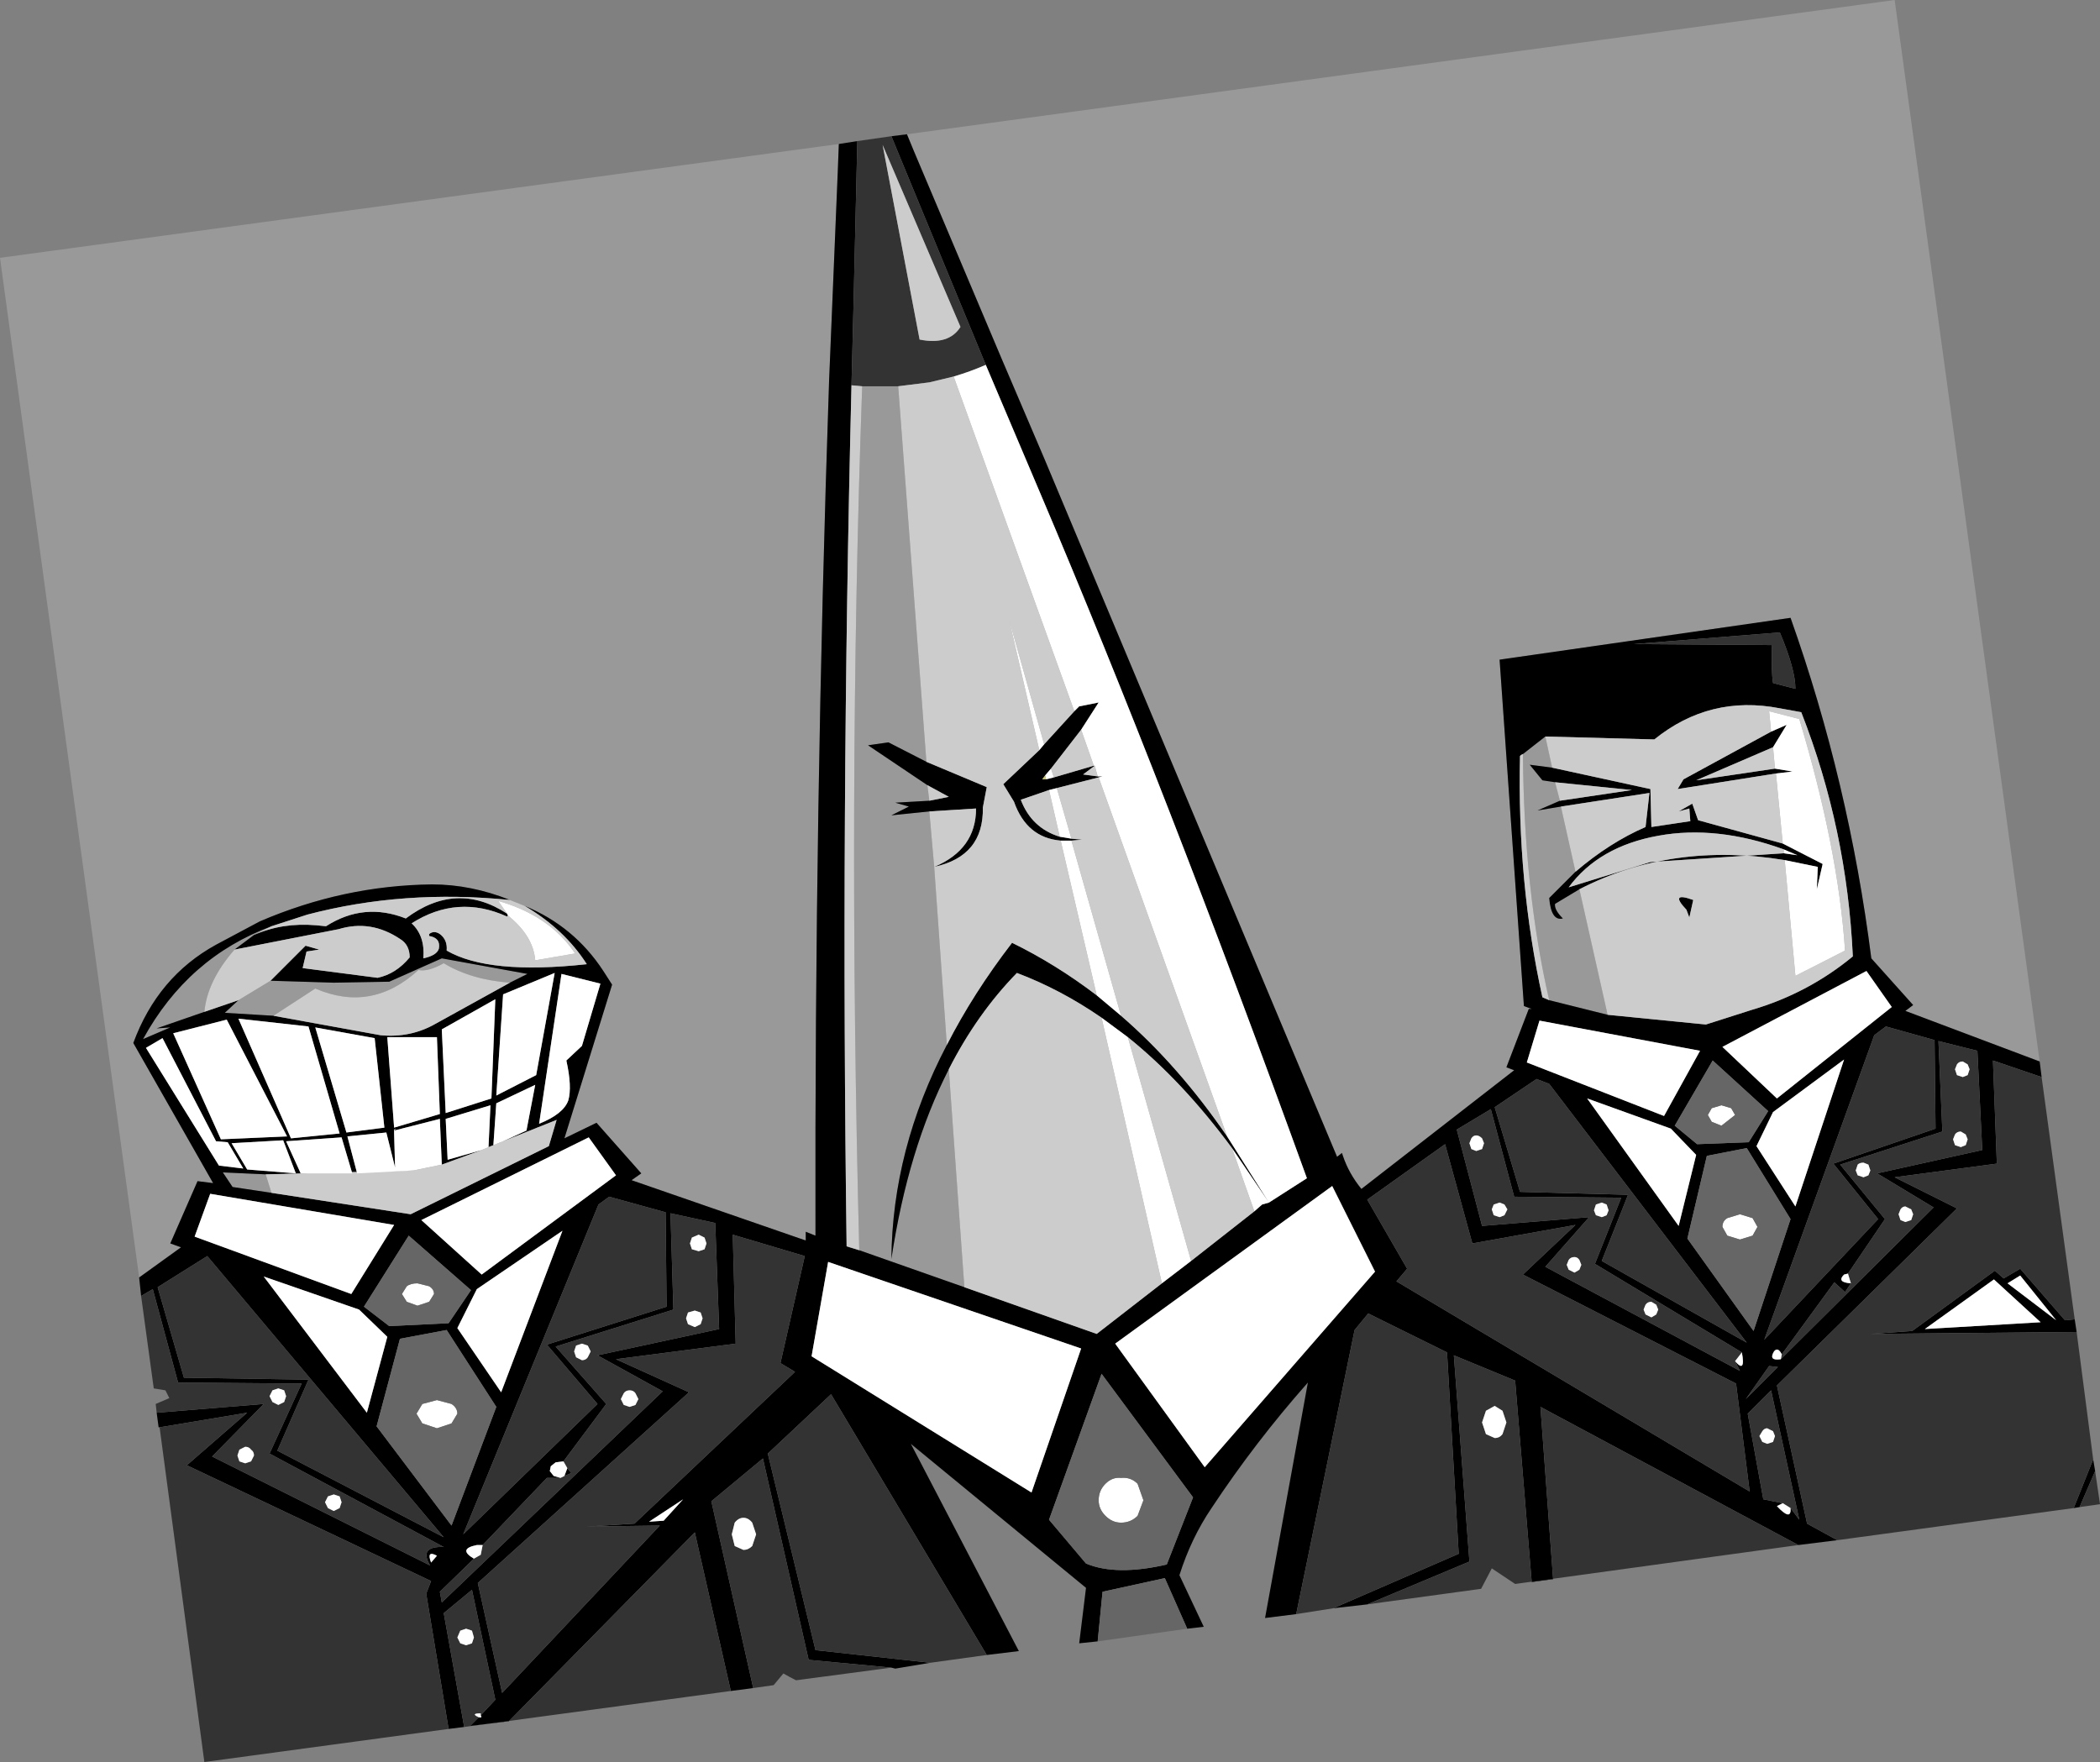 <?xml version="1.0" encoding="UTF-8" standalone="no"?>
<svg xmlns:xlink="http://www.w3.org/1999/xlink" height="90.55px" width="107.9px" xmlns="http://www.w3.org/2000/svg">
  <rect width="100%" height="100%" fill="#808080" stroke="none"/>
  <g transform="matrix(1.0, 0.0, 0.0, 1.0, 53.95, 45.3)">
    <use height="90.55" transform="matrix(1.0, 0.0, 0.0, 1.0, -53.95, -45.3)" width="107.9" xlink:href="#shape0"/>
  </g>
  <defs>
    <g id="shape0" transform="matrix(1.0, 0.0, 0.0, 1.0, 53.95, 45.3)">
      <path d="M50.85 9.25 L43.95 6.65 44.35 6.35 42.2 3.95 Q41.05 -5.1 38.05 -13.55 L23.1 -11.4 24.35 6.4 24.75 6.55 24.6 6.55 23.45 9.55 23.85 9.7 16.0 15.8 Q15.35 15.0 15.05 14.1 L15.0 13.95 14.75 14.15 -0.3 -21.75 -2.5 -26.9 -7.0 -37.55 -7.35 -38.4 43.4 -45.3 50.85 9.25 M-4.4 20.85 L-9.8 18.95 Q-10.4 -4.4 -9.65 -25.45 L-7.8 -25.45 -6.35 -6.15 -8.3 -7.15 -9.35 -7.0 -6.3 -4.95 -6.2 -4.15 -7.95 -4.05 -7.25 -3.85 -8.15 -3.4 -6.2 -3.6 -5.95 -0.75 -5.3 8.4 Q-8.1 13.75 -8.15 19.4 -7.3 13.75 -5.2 9.65 L-4.4 20.85 M-10.85 -37.9 L-10.9 -36.6 -11.35 -25.75 Q-12.1 -3.9 -12.05 18.2 L-12.55 18.0 -12.55 18.45 -21.5 15.35 -21.0 15.0 -23.3 12.4 -24.95 13.2 -22.5 5.3 -22.95 4.6 Q-24.45 2.3 -27.0 1.25 L-27.75 0.95 Q-29.75 0.15 -31.75 0.15 -36.3 0.2 -40.6 2.05 L-42.85 3.25 Q-45.85 4.9 -47.1 8.3 L-43.0 15.5 -43.8 15.4 -45.2 18.6 -44.65 18.8 -46.8 20.35 -53.95 -32.05 -10.85 -37.9 M-40.9 2.75 L-41.9 3.5 Q-43.3 5.1 -43.45 6.7 L-45.9 7.55 -45.2 7.5 -46.6 8.1 Q-44.3 3.9 -40.0 2.3 L-40.9 2.75 M-40.05 5.1 L-36.8 5.2 -33.95 5.15 -31.25 3.95 -26.85 4.75 -27.75 5.2 Q-29.75 5.05 -31.15 4.2 -31.95 4.65 -32.45 4.55 -34.85 6.75 -37.75 5.5 L-39.9 6.9 -42.4 6.75 -41.7 6.1 -40.05 5.1 M28.65 6.85 L25.65 6.1 Q24.35 0.45 24.3 -6.55 L25.45 -7.45 25.8 -5.85 24.65 -6.0 25.3 -5.2 25.95 -5.1 26.2 -4.15 25.05 -3.65 26.25 -3.85 27.0 -0.5 25.65 0.85 Q25.75 2.05 26.35 1.9 25.9 1.45 25.95 1.15 L27.2 0.4 28.65 6.85 M-40.0 16.0 L-42.0 15.7 -42.5 14.95 -40.3 15.05 -40.0 16.0 M-5.95 -0.75 L-6.0 -0.75 -5.95 -0.75" fill="#999999" fill-rule="evenodd" stroke="none"/>
      <path d="M30.0 -12.2 L37.1 -12.15 Q37.05 -10.85 37.15 -10.2 L38.3 -9.9 Q38.3 -10.9 37.5 -12.8 L30.0 -12.2 M-7.35 -38.4 L-7.0 -37.55 -2.5 -26.9 -0.3 -21.75 14.75 14.15 15.0 13.95 15.05 14.1 Q15.35 15.0 16.0 15.8 L23.85 9.7 23.45 9.55 24.6 6.55 24.75 6.55 24.35 6.4 23.1 -11.4 38.05 -13.55 Q41.05 -5.1 42.2 3.95 L44.35 6.35 43.95 6.65 50.85 9.25 50.95 10.05 48.45 9.2 48.65 14.5 43.4 15.2 46.6 16.8 37.35 25.9 38.9 33.0 40.45 33.85 38.45 34.1 25.2 27.0 25.85 35.85 24.75 36.0 23.9 25.65 20.75 24.35 21.55 34.95 16.3 37.15 14.55 37.35 21.0 34.55 20.4 24.2 16.35 22.2 15.65 23.05 12.65 37.65 11.05 37.85 13.25 25.75 Q10.55 28.8 8.3 32.2 7.25 33.75 6.65 35.65 L7.9 38.3 7.05 38.4 5.9 35.8 2.7 36.5 2.45 39.05 1.5 39.15 1.85 36.3 -7.15 28.9 -1.6 39.55 -3.25 39.75 -11.25 26.35 -14.5 29.4 -12.05 39.5 -6.15 40.15 -7.95 40.45 -8.15 40.4 -12.4 40.0 -14.75 29.65 -17.4 31.85 -15.25 41.45 -16.4 41.6 -18.25 33.45 -27.8 43.15 -29.8 43.4 -29.35 42.95 Q-29.15 43.0 -29.25 42.85 L-28.5 42.05 -29.7 36.4 -31.15 37.6 -30.1 43.45 -30.9 43.55 -32.05 36.6 -31.8 35.95 -44.35 30.0 -41.25 27.3 -45.75 28.05 -45.8 28.05 -45.9 27.3 -40.4 26.85 -43.05 29.55 -31.85 35.15 Q-32.45 34.15 -31.15 34.2 L-40.1 29.4 -38.45 25.8 -44.8 25.75 -46.1 20.95 -46.7 21.3 -46.8 20.35 -44.65 18.8 -45.2 18.6 -43.8 15.4 -43.0 15.5 -47.1 8.3 Q-45.85 4.9 -42.85 3.25 L-40.6 2.05 Q-36.3 0.2 -31.75 0.15 -29.75 0.15 -27.75 0.95 -33.2 0.4 -38.15 1.7 L-40.0 2.3 Q-44.3 3.9 -46.6 8.1 L-45.2 7.5 -45.9 7.55 -43.45 6.7 -41.7 6.1 -42.4 6.75 -39.9 6.9 -34.4 7.9 Q-32.85 8.05 -31.55 7.3 L-27.75 5.2 -26.85 4.75 -31.25 3.95 -33.95 5.15 -36.8 5.2 -40.05 5.1 -38.25 3.3 -37.55 3.5 -38.2 3.6 -38.4 4.45 -34.55 4.95 Q-33.6 4.75 -32.9 3.9 -32.9 3.25 -33.4 2.95 -34.9 1.95 -36.55 2.45 L-41.9 3.5 -40.9 2.75 Q-39.45 2.1 -37.7 2.25 L-37.2 2.3 Q-35.25 1.05 -33.1 1.9 -30.5 -0.05 -27.9 1.65 L-27.85 1.75 -27.9 1.8 Q-30.45 0.65 -32.8 2.15 -32.1 2.8 -32.2 3.95 -31.5 3.8 -31.4 3.45 -31.3 2.9 -31.9 2.8 L-31.9 2.7 Q-31.65 2.5 -31.35 2.7 -30.95 3.0 -31.0 3.55 -28.85 4.8 -23.8 4.25 -24.95 2.45 -27.0 1.25 -24.45 2.3 -22.95 4.6 L-22.5 5.3 -24.95 13.2 -23.3 12.4 -21.0 15.0 -21.5 15.35 -12.55 18.45 -12.55 18.0 -12.05 18.2 Q-12.1 -3.9 -11.35 -25.75 L-10.9 -36.6 -10.85 -37.9 -9.9 -38.05 -10.1 -29.45 -10.2 -25.5 Q-10.75 -3.35 -10.45 18.75 L-9.8 18.95 -4.4 20.85 2.4 23.25 5.75 20.65 7.25 19.5 10.5 16.95 10.9 16.6 11.25 16.5 13.2 15.25 Q5.9 -4.9 -0.5 -19.95 L-3.3 -26.55 -7.8 -37.45 -8.15 -38.3 -7.35 -38.4 M2.3 -5.95 L1.7 -5.5 2.45 -5.4 2.7 -5.4 2.5 -5.35 0.35 -4.8 -0.05 -4.7 -1.5 -4.2 Q-0.95 -2.75 0.5 -2.3 L1.1 -2.2 1.65 -2.15 1.1 -2.1 0.55 -2.1 Q-1.2 -2.25 -1.85 -4.1 L-2.4 -5.0 -0.55 -6.75 -0.3 -7.05 1.25 -8.75 1.5 -9.0 2.5 -9.2 1.6 -7.8 0.05 -5.8 -0.25 -5.45 -0.4 -5.25 -0.2 -5.25 0.2 -5.35 2.25 -5.95 2.3 -5.95 M2.4 5.85 L3.65 6.9 Q6.6 9.45 9.1 13.1 L11.25 16.5 9.35 13.7 Q6.8 10.25 4.0 8.0 L2.65 7.0 Q0.55 5.55 -1.7 4.7 -3.75 6.8 -5.2 9.65 -7.3 13.75 -8.15 19.4 -8.1 13.75 -5.3 8.4 -3.95 5.75 -1.95 3.15 0.3 4.25 2.4 5.85 M28.65 6.85 L33.7 7.35 36.05 6.6 Q38.95 5.75 41.25 3.85 40.95 -2.7 38.6 -8.7 L37.5 -8.9 Q33.9 -9.6 31.05 -7.3 L25.45 -7.45 24.3 -6.55 24.2 -6.5 24.15 -6.45 Q24.0 0.05 25.3 5.95 L25.65 6.1 28.65 6.85 M25.8 -5.85 L30.85 -4.75 30.9 -2.8 32.9 -3.1 32.85 -3.75 32.3 -3.6 33.0 -4.0 33.3 -3.15 37.65 -1.95 39.7 -0.9 39.4 0.4 39.45 -0.75 37.75 -1.1 Q31.95 -2.05 27.2 0.4 L25.95 1.15 Q25.9 1.45 26.35 1.9 25.75 2.05 25.65 0.85 L27.0 -0.5 Q28.75 -2.0 30.6 -2.8 L30.8 -4.55 26.25 -3.85 25.05 -3.65 26.2 -4.15 29.9 -4.7 25.95 -5.1 25.3 -5.2 24.65 -6.0 25.8 -5.85 M37.3 -5.55 L32.25 -4.75 32.55 -5.25 37.05 -7.7 37.85 -8.05 37.15 -6.9 33.2 -5.2 37.25 -5.8 38.15 -5.65 37.3 -5.55 M32.85 1.85 L32.7 1.45 Q31.8 0.5 33.05 0.95 L32.85 1.85 M37.7 -1.45 L38.4 -1.35 37.7 -1.65 Q34.25 -2.9 31.25 -2.35 28.2 -1.8 26.65 0.3 L30.85 -1.0 37.7 -1.45 M25.0 10.15 L22.85 11.6 24.15 15.95 29.7 16.1 28.35 19.5 35.8 23.7 25.65 10.4 25.0 10.15 M24.5 9.3 L31.55 12.05 33.4 8.7 25.15 7.15 24.5 9.3 M33.25 13.5 L35.9 13.4 36.9 11.8 34.05 9.2 32.1 12.55 33.25 13.5 M31.9 12.7 L27.6 11.15 32.3 17.7 33.2 14.05 31.9 12.7 M35.8 13.7 L33.75 14.1 32.75 18.35 36.15 23.1 38.05 17.35 35.8 13.7 M34.55 8.5 L37.35 11.15 43.25 6.45 41.95 4.6 34.55 8.5 M40.8 9.15 L37.15 11.85 36.3 13.6 38.3 16.7 40.8 9.15 M35.55 24.2 L28.0 19.65 29.35 16.25 23.85 16.2 22.65 11.7 20.9 12.75 22.2 17.7 27.7 17.25 25.45 19.8 35.45 25.15 35.2 24.65 Q35.75 25.3 35.55 24.2 M45.45 8.15 L42.95 7.45 42.35 7.9 36.7 23.55 42.55 17.35 40.25 14.5 45.5 12.7 45.45 8.15 M37.55 24.55 L45.4 16.75 42.5 15.0 47.9 13.8 47.65 8.7 45.65 8.2 45.85 12.85 40.6 14.55 42.9 17.35 41.0 20.15 40.8 20.2 Q40.4 20.6 41.15 20.65 L40.85 21.1 40.3 20.6 37.6 24.3 Q37.4 23.9 37.2 24.15 36.9 24.65 37.55 24.55 M-39.2 13.1 L-42.3 7.1 -45.05 7.8 -42.6 13.25 -39.2 13.1 M-42.05 13.45 L-41.25 14.8 -38.75 15.0 -39.4 13.3 -42.05 13.45 M-42.85 13.35 L-45.6 8.05 -46.45 8.55 -42.7 14.6 -41.45 14.75 -42.25 13.4 -42.85 13.35 M-6.35 -6.15 L-3.25 -4.85 -3.45 -3.8 Q-3.4 -1.3 -5.95 -0.75 -3.8 -1.65 -3.8 -3.75 L-6.2 -3.6 -8.15 -3.4 -7.25 -3.85 -7.95 -4.05 -6.2 -4.15 -5.2 -4.35 -6.3 -4.95 -9.35 -7.0 -8.3 -7.15 -6.35 -6.15 M-37.75 7.5 L-36.15 12.9 -34.2 12.65 -34.7 8.05 -37.75 7.5 M-31.25 14.55 L-31.35 12.2 -33.7 12.8 -33.7 12.95 -33.65 14.7 -34.1 12.9 -36.1 13.1 -35.6 15.0 -32.7 14.85 -40.3 15.05 -42.5 14.95 -42.0 15.7 -40.0 16.0 -32.85 17.1 -25.75 13.6 -25.35 12.25 -28.1 13.35 -26.9 12.8 -26.45 10.45 -28.45 11.4 -28.6 13.55 -28.85 13.65 -28.75 11.5 -31.05 12.2 -30.95 14.3 -29.2 13.8 -31.25 14.55 M-36.5 12.95 L-38.1 7.45 -41.7 7.05 -39.0 13.2 -36.5 12.95 M-33.7 12.75 L-33.7 12.8 -33.6 12.7 -33.7 12.75 M-31.35 11.95 L-31.5 8.0 -34.05 8.0 -33.7 12.65 -31.35 11.95 M-31.05 11.9 L-28.7 11.15 -28.5 6.05 -31.25 7.6 -31.05 11.9 M-28.1 5.8 L-28.45 11.0 -26.4 9.95 -25.45 4.7 -28.1 5.8 M-24.85 9.2 L-24.05 8.45 -23.1 5.25 -25.1 4.75 -26.25 12.45 Q-25.0 11.95 -24.75 11.25 -24.55 10.55 -24.85 9.2 M-5.95 -0.75 L-6.0 -0.75 -5.95 -0.75 M-39.25 13.35 L-38.5 15.0 -35.85 15.0 -36.4 13.15 -39.25 13.35 M-29.6 34.8 L-31.35 36.5 -31.25 37.05 -19.9 26.2 -23.25 24.35 -17.0 23.0 -17.2 17.55 -19.5 17.05 -19.35 22.0 -25.4 23.9 -22.8 26.85 -25.0 29.8 -25.4 29.85 -25.65 30.05 -25.7 30.3 -25.5 30.55 -25.15 30.65 -25.85 30.65 -29.15 34.1 -29.45 34.1 Q-30.45 34.3 -29.6 34.8 M-24.8 30.15 L-24.6 30.4 -24.95 30.55 -24.8 30.15 M-16.3 18.15 L-16.15 23.75 -22.3 24.55 -18.55 26.25 -29.4 36.05 -28.15 41.7 -20.05 33.1 -23.8 33.15 -21.35 33.0 -13.1 25.2 -13.85 24.75 -12.6 19.25 -16.3 18.15 M-12.25 24.4 L-0.95 31.4 1.6 24.0 -11.4 19.55 -12.25 24.4 M-19.75 17.0 L-22.65 16.2 -23.2 16.6 -30.15 33.55 -23.25 26.85 -25.85 23.8 -19.7 21.85 -19.75 17.0 M-32.3 17.4 L-29.2 20.2 -22.3 15.1 -23.7 13.15 -32.3 17.4 M-28.2 26.25 L-25.05 17.95 -29.45 20.95 -30.45 22.95 -28.2 26.25 M-34.05 23.4 L-35.5 22.0 -40.4 20.3 -35.1 27.3 -34.05 23.4 M-33.95 22.85 L-30.9 22.7 -29.75 21.0 -32.95 18.2 -35.25 21.85 -33.95 22.85 M-31.0 23.05 L-33.4 23.5 -34.6 28.0 -30.75 33.1 -28.45 27.0 -31.0 23.05 M-33.7 17.65 L-43.15 16.05 -43.95 18.25 -35.9 21.2 -33.7 17.65 M-31.5 34.65 Q-32.05 34.35 -31.8 35.0 L-31.5 34.65 M-19.85 32.85 L-18.85 31.75 -20.6 32.9 -19.85 32.85 M-44.5 25.5 L-38.1 25.6 -39.7 29.25 -31.15 33.7 -43.3 19.25 -45.85 20.85 -44.5 25.5 M52.75 23.15 L42.15 23.25 44.3 23.1 48.55 20.0 49.0 20.4 49.85 19.9 52.15 22.55 52.65 22.5 52.75 23.15 M53.6 29.7 L53.7 30.3 52.9 32.15 52.6 32.2 53.6 29.7 M49.2 20.65 L51.7 22.55 49.85 20.25 49.2 20.65 M48.5 20.45 L44.95 23.0 50.9 22.65 48.5 20.45 M37.4 24.95 L36.95 24.9 35.75 26.6 37.4 24.95 M24.3 20.2 L27.0 17.65 21.7 18.6 20.3 13.5 16.3 16.35 18.35 19.9 17.8 20.55 35.95 31.35 35.25 25.8 24.3 20.2 M37.65 31.95 L37.35 32.1 Q38.1 32.9 38.05 32.2 L38.5 32.8 37.05 26.15 35.85 27.35 36.65 31.75 37.65 31.95 M16.7 20.05 L14.5 15.65 3.35 23.75 7.95 30.1 16.7 20.05 M6.0 35.1 L7.35 31.65 2.65 25.3 -0.05 32.8 1.85 35.05 Q3.4 35.7 6.0 35.1" fill="#000000" fill-rule="evenodd" stroke="none"/>
      <path d="M30.0 -12.2 L37.5 -12.8 Q38.3 -10.9 38.3 -9.9 L37.15 -10.2 Q37.05 -10.85 37.1 -12.15 L30.0 -12.2 M-8.15 -38.3 L-7.8 -37.45 -3.3 -26.55 Q-4.1 -26.2 -4.95 -25.95 L-6.2 -25.65 -7.8 -25.45 -9.65 -25.45 -10.2 -25.5 -10.1 -29.45 -9.9 -38.05 -8.15 -38.3 M-46.7 21.3 L-46.1 20.95 -44.8 25.75 -38.45 25.8 -40.1 29.4 -31.15 34.2 Q-32.45 34.15 -31.85 35.15 L-43.05 29.55 -40.4 26.85 -45.9 27.3 -45.95 26.85 -45.25 26.55 -45.45 26.15 -46.05 26.05 -46.7 21.3 M-45.75 28.05 L-41.25 27.3 -44.35 30.0 -31.8 35.95 -32.05 36.6 -30.9 43.55 -43.45 45.25 -45.75 28.05 M-30.1 43.45 L-31.15 37.6 -29.7 36.4 -28.5 42.05 -29.25 42.85 -29.25 42.75 Q-29.8 42.75 -29.35 42.95 L-29.8 43.4 -27.8 43.15 -18.25 33.45 -16.4 41.6 -30.1 43.45 M-15.25 41.45 L-17.4 31.85 -14.75 29.65 -12.4 40.0 -8.15 40.4 -13.05 41.05 Q-13.35 40.9 -13.7 40.7 L-14.2 41.3 -15.25 41.45 M-6.15 40.15 L-12.05 39.5 -14.5 29.4 -11.25 26.35 -3.25 39.75 -6.15 40.15 M12.65 37.65 L15.65 23.05 16.35 22.2 20.4 24.2 21.0 34.55 14.55 37.35 12.65 37.65 M16.3 37.15 L21.55 34.95 20.75 24.35 23.9 25.65 24.75 36.0 25.85 35.85 25.2 27.0 38.45 34.1 23.9 36.1 22.7 35.3 22.15 36.35 16.3 37.15 M40.45 33.85 L38.9 33.0 37.35 25.9 46.6 16.8 43.4 15.2 48.65 14.5 48.45 9.2 50.95 10.05 52.65 22.5 52.15 22.55 49.85 19.9 49.0 20.4 48.55 20.0 44.3 23.1 42.15 23.25 52.75 23.15 53.6 29.7 52.6 32.2 40.45 33.85 M21.55 13.45 L21.65 13.75 21.9 13.85 22.2 13.75 22.3 13.45 22.2 13.2 Q22.05 13.05 21.9 13.05 21.75 13.05 21.65 13.2 L21.55 13.45 M25.0 10.15 L25.65 10.4 35.8 23.7 28.35 19.5 29.7 16.1 24.15 15.95 22.85 11.6 25.0 10.15 M41.8 14.45 Q41.6 14.45 41.5 14.55 L41.4 14.85 41.5 15.1 41.8 15.2 42.05 15.1 42.15 14.85 42.05 14.55 41.8 14.45 M35.2 24.65 L35.45 25.15 25.45 19.8 27.7 17.25 22.2 17.7 20.9 12.75 22.65 11.7 23.85 16.2 29.35 16.25 28.0 19.65 35.55 24.2 35.2 24.65 M45.45 8.15 L45.5 12.7 40.25 14.5 42.55 17.35 36.7 23.55 42.35 7.9 42.95 7.45 45.45 8.15 M46.5 13.0 L46.4 13.25 46.5 13.55 46.8 13.65 47.05 13.55 47.15 13.25 47.05 13.0 46.8 12.85 Q46.6 12.85 46.5 13.0 M46.6 9.95 L46.9 10.05 47.15 9.95 47.25 9.65 47.15 9.4 46.9 9.25 Q46.7 9.25 46.6 9.4 L46.5 9.65 46.6 9.95 M41.0 20.15 L42.9 17.35 40.6 14.55 45.85 12.85 45.65 8.2 47.65 8.7 47.9 13.8 42.5 15.0 45.4 16.75 37.55 24.55 37.6 24.3 40.3 20.6 40.85 21.1 41.15 20.65 41.0 20.15 M-4.6 -28.5 L-8.6 -37.85 -6.7 -27.85 Q-5.2 -27.55 -4.6 -28.5 M-17.85 22.45 L-17.95 22.15 -18.25 22.05 -18.6 22.15 -18.7 22.45 -18.6 22.75 -18.25 22.9 -17.95 22.75 -17.85 22.45 M-18.4 18.3 L-18.5 18.6 -18.4 18.9 -18.05 19.0 -17.75 18.9 -17.65 18.6 -17.75 18.3 -18.05 18.15 -18.4 18.3 M-25.0 29.8 L-22.8 26.85 -25.4 23.9 -19.35 22.0 -19.5 17.05 -17.2 17.55 -17.0 23.0 -23.25 24.35 -19.9 26.2 -31.25 37.05 -31.35 36.5 -29.6 34.8 -29.25 34.6 -29.15 34.1 -25.85 30.65 -25.15 30.65 -24.95 30.55 -24.6 30.4 -24.8 30.15 -25.0 29.8 M-16.3 18.15 L-12.6 19.25 -13.85 24.75 -13.1 25.2 -21.35 33.0 -23.8 33.15 -20.05 33.1 -28.15 41.7 -29.4 36.05 -18.55 26.25 -22.3 24.55 -16.15 23.75 -16.3 18.15 M-15.75 32.7 Q-16.0 32.7 -16.2 32.95 L-16.35 33.55 -16.2 34.15 -15.75 34.35 Q-15.5 34.35 -15.3 34.15 L-15.1 33.55 -15.3 32.95 Q-15.5 32.7 -15.75 32.7 M-19.75 17.0 L-19.7 21.85 -25.85 23.8 -23.25 26.85 -30.15 33.55 -23.2 16.6 -22.65 16.2 -19.75 17.0 M-21.6 27.0 L-21.3 26.9 -21.15 26.6 -21.3 26.3 Q-21.4 26.15 -21.6 26.15 -21.8 26.15 -21.9 26.3 L-22.05 26.6 -21.9 26.9 -21.6 27.0 M-24.35 24.45 L-24.05 24.6 Q-23.85 24.6 -23.75 24.45 L-23.6 24.15 -23.75 23.85 -24.05 23.75 -24.35 23.85 -24.45 24.15 -24.35 24.45 M-37.25 31.9 L-37.1 32.2 -36.8 32.35 -36.5 32.2 -36.4 31.9 -36.5 31.6 -36.8 31.5 -37.1 31.6 -37.25 31.9 M-30.45 38.85 L-30.3 39.15 -30.0 39.25 -29.7 39.15 -29.6 38.85 -29.7 38.5 -30.0 38.4 -30.3 38.5 -30.45 38.85 M-44.5 25.5 L-45.85 20.85 -43.3 19.25 -31.15 33.7 -39.7 29.25 -38.1 25.6 -44.5 25.5 M-40.1 26.45 L-39.95 26.75 -39.65 26.9 -39.35 26.75 -39.25 26.45 -39.35 26.15 -39.65 26.05 -39.95 26.15 -40.1 26.45 M-41.05 29.8 L-40.9 29.5 Q-40.9 29.3 -41.05 29.2 -41.15 29.05 -41.35 29.05 L-41.65 29.2 -41.75 29.5 -41.65 29.8 -41.35 29.9 -41.05 29.8 M53.7 30.3 L53.95 32.0 52.9 32.15 53.7 30.3 M44.25 17.4 L44.35 17.1 44.25 16.85 43.95 16.7 Q43.8 16.7 43.7 16.85 L43.6 17.1 43.7 17.4 43.95 17.5 44.25 17.4 M37.4 24.95 L35.75 26.6 36.95 24.9 37.4 24.95 M28.05 16.6 L27.95 16.9 28.05 17.15 28.35 17.25 28.6 17.15 28.7 16.9 28.6 16.6 28.35 16.5 28.05 16.6 M27.3 19.7 L27.2 19.45 Q27.1 19.3 26.95 19.3 26.75 19.3 26.65 19.45 L26.55 19.7 26.65 19.95 26.95 20.1 27.2 19.95 27.3 19.7 M22.7 16.85 L22.8 17.15 23.1 17.25 23.35 17.15 23.5 16.85 23.35 16.6 23.1 16.5 22.8 16.6 22.7 16.85 M30.9 21.6 Q30.7 21.6 30.6 21.75 L30.5 22.0 30.6 22.25 30.9 22.4 31.15 22.25 31.25 22.0 31.15 21.75 30.9 21.6 M24.3 20.2 L35.25 25.8 35.95 31.35 17.8 20.55 18.35 19.9 16.3 16.35 20.3 13.5 21.7 18.6 27.0 17.65 24.3 20.2 M23.25 28.4 L23.45 27.8 23.25 27.2 22.85 26.95 22.4 27.2 22.2 27.8 22.4 28.4 22.85 28.6 Q23.1 28.6 23.25 28.4 M37.15 28.8 L37.25 28.5 37.15 28.25 36.85 28.1 Q36.7 28.1 36.6 28.25 L36.45 28.5 36.6 28.8 36.85 28.9 37.15 28.8 M37.65 31.95 L36.65 31.75 35.85 27.35 37.05 26.15 38.5 32.8 38.05 32.2 37.65 31.95" fill="#333333" fill-rule="evenodd" stroke="none"/>
      <path d="M10.5 16.95 L7.25 19.5 4.0 8.0 Q6.8 10.25 9.35 13.7 L10.5 16.95 M5.75 20.65 L2.4 23.25 -4.4 20.85 -5.2 9.65 Q-3.75 6.8 -1.7 4.7 0.55 5.55 2.65 7.0 L5.75 20.65 M-9.8 18.95 L-10.45 18.75 Q-10.75 -3.35 -10.2 -25.5 L-9.65 -25.45 Q-10.4 -4.4 -9.8 18.95 M-27.0 1.25 Q-24.95 2.45 -23.8 4.25 -28.85 4.8 -31.0 3.55 -30.95 3.0 -31.35 2.7 -31.65 2.5 -31.9 2.7 L-31.9 2.8 Q-31.3 2.9 -31.4 3.45 -31.5 3.8 -32.2 3.95 -32.1 2.8 -32.8 2.15 -30.45 0.65 -27.9 1.8 L-27.85 1.75 Q-26.55 2.8 -26.45 4.05 L-24.4 3.7 Q-25.7 1.75 -28.35 1.0 L-27.9 1.65 Q-30.5 -0.05 -33.1 1.9 -35.25 1.05 -37.2 2.3 L-37.7 2.25 Q-39.45 2.1 -40.9 2.75 L-40.0 2.3 -38.15 1.7 Q-33.2 0.4 -27.75 0.95 L-27.0 1.25 M-41.9 3.5 L-36.55 2.45 Q-34.9 1.95 -33.4 2.95 -32.9 3.25 -32.9 3.9 -33.6 4.75 -34.55 4.95 L-38.4 4.45 -38.2 3.6 -37.55 3.5 -38.25 3.3 -40.05 5.1 -41.7 6.1 -43.45 6.7 Q-43.3 5.1 -41.9 3.5 M-27.75 5.2 L-31.55 7.3 Q-32.85 8.05 -34.4 7.9 L-39.9 6.9 -37.75 5.5 Q-34.85 6.75 -32.45 4.55 -31.95 4.65 -31.15 4.2 -29.75 5.05 -27.75 5.2 M2.45 -5.4 L1.7 -5.5 2.3 -5.95 2.45 -5.4 M2.25 -5.95 L0.2 -5.35 0.05 -5.8 1.6 -7.8 2.25 -5.95 M1.25 -8.75 L-0.3 -7.05 -2.1 -13.45 -0.55 -6.75 -2.4 -5.0 -1.85 -4.1 Q-1.2 -2.25 0.55 -2.1 L2.4 5.85 Q0.3 4.25 -1.95 3.15 -3.95 5.75 -5.3 8.4 L-5.95 -0.75 Q-3.4 -1.3 -3.45 -3.8 L-3.25 -4.85 -6.35 -6.15 -7.8 -25.45 -6.2 -25.65 -4.95 -25.95 1.25 -8.75 M1.1 -2.1 L1.65 -2.15 1.1 -2.2 0.35 -4.8 2.5 -5.35 9.1 13.1 Q6.6 9.45 3.65 6.9 L1.1 -2.1 M0.5 -2.3 Q-0.95 -2.75 -1.5 -4.2 L-0.05 -4.7 0.5 -2.3 M25.45 -7.45 L31.05 -7.3 Q33.9 -9.6 37.5 -8.9 L38.6 -8.7 Q40.95 -2.7 41.25 3.85 38.95 5.75 36.05 6.6 L33.7 7.35 28.65 6.85 27.2 0.4 Q31.95 -2.05 37.75 -1.1 L38.3 4.85 40.85 3.55 Q40.5 -1.7 38.5 -8.35 L36.95 -8.75 37.05 -7.7 32.55 -5.25 32.25 -4.75 37.3 -5.55 37.65 -1.95 33.3 -3.15 33.0 -4.0 32.3 -3.6 32.85 -3.75 32.9 -3.1 30.9 -2.8 30.85 -4.75 25.8 -5.85 25.45 -7.45 M25.65 6.1 L25.3 5.95 Q24.0 0.05 24.15 -6.45 L24.2 -6.5 24.3 -6.55 Q24.35 0.45 25.65 6.1 M37.15 -6.9 L37.25 -5.8 33.2 -5.2 37.15 -6.9 M32.85 1.85 L33.05 0.95 Q31.8 0.5 32.7 1.45 L32.85 1.85 M37.7 -1.65 L37.7 -1.45 30.85 -1.0 26.65 0.3 Q28.2 -1.8 31.25 -2.35 34.25 -2.9 37.7 -1.65 M26.2 -4.15 L25.95 -5.1 29.9 -4.7 26.2 -4.15 M26.25 -3.85 L30.8 -4.55 30.6 -2.8 Q28.75 -2.0 27.0 -0.5 L26.25 -3.85 M-4.6 -28.5 Q-5.2 -27.55 -6.7 -27.85 L-8.6 -37.85 -4.6 -28.5 M-32.7 14.85 L-31.25 14.55 -29.2 13.8 -28.85 13.65 -28.6 13.55 -28.1 13.35 -25.35 12.25 -25.75 13.6 -32.85 17.1 -40.0 16.0 -40.3 15.05 -32.7 14.85 M-6.3 -4.95 L-5.2 -4.35 -6.2 -4.15 -6.3 -4.95 M-6.2 -3.6 L-3.8 -3.75 Q-3.8 -1.65 -5.95 -0.75 L-6.2 -3.6" fill="#cccccc" fill-rule="evenodd" stroke="none"/>
      <path d="M-3.3 -26.55 L-0.5 -19.95 Q5.9 -4.9 13.2 15.25 L11.25 16.5 10.9 16.6 10.5 16.95 9.35 13.7 11.25 16.5 9.1 13.1 2.5 -5.35 2.7 -5.4 2.45 -5.4 2.3 -5.95 2.25 -5.95 1.6 -7.8 2.5 -9.2 1.5 -9.0 1.25 -8.75 -4.95 -25.95 Q-4.1 -26.2 -3.3 -26.55 M7.25 19.5 L5.75 20.65 2.65 7.0 4.0 8.0 7.25 19.5 M-27.85 1.75 L-27.9 1.65 -28.35 1.0 Q-25.7 1.75 -24.4 3.7 L-26.45 4.05 Q-26.55 2.8 -27.85 1.75 M-29.25 42.85 Q-29.15 43.0 -29.35 42.95 -29.8 42.75 -29.25 42.75 L-29.25 42.85 M0.2 -5.35 L-0.2 -5.25 -0.25 -5.45 0.05 -5.8 0.2 -5.35 M-0.3 -7.05 L-0.55 -6.75 -2.1 -13.45 -0.3 -7.05 M0.55 -2.1 L1.1 -2.1 3.65 6.9 2.4 5.85 0.55 -2.1 M1.1 -2.2 L0.5 -2.3 -0.05 -4.7 0.35 -4.8 1.1 -2.2 M21.55 13.45 L21.65 13.2 Q21.75 13.05 21.9 13.05 22.05 13.05 22.2 13.2 L22.3 13.45 22.2 13.75 21.9 13.85 21.65 13.75 21.55 13.45 M37.65 -1.95 L37.3 -5.55 38.15 -5.65 37.25 -5.8 37.15 -6.9 37.85 -8.05 37.05 -7.7 36.95 -8.75 38.5 -8.35 Q40.5 -1.7 40.85 3.55 L38.3 4.85 37.75 -1.1 39.45 -0.75 39.4 0.4 39.7 -0.9 37.65 -1.95 M37.7 -1.65 L38.4 -1.35 37.7 -1.45 37.7 -1.65 M24.5 9.3 L25.15 7.15 33.4 8.7 31.55 12.05 24.5 9.3 M33.8 12.0 L34.0 11.65 34.5 11.5 35.0 11.65 35.2 12.0 34.5 12.55 34.0 12.35 33.8 12.0 M31.9 12.7 L33.2 14.05 32.3 17.7 27.6 11.15 31.9 12.7 M41.8 14.45 L42.05 14.55 42.15 14.85 42.05 15.1 41.8 15.2 41.5 15.1 41.4 14.85 41.5 14.55 Q41.6 14.45 41.8 14.45 M40.8 9.15 L38.3 16.7 36.3 13.6 37.15 11.85 40.8 9.15 M34.55 8.5 L41.95 4.6 43.25 6.45 37.35 11.15 34.55 8.5 M35.2 24.65 L35.55 24.2 Q35.75 25.3 35.2 24.65 M46.6 9.95 L46.5 9.65 46.6 9.4 Q46.7 9.25 46.9 9.25 L47.15 9.4 47.25 9.65 47.15 9.95 46.9 10.05 46.6 9.95 M46.5 13.0 Q46.6 12.85 46.8 12.85 L47.05 13.0 47.15 13.25 47.05 13.55 46.8 13.65 46.5 13.55 46.4 13.25 46.5 13.0 M37.55 24.55 Q36.9 24.65 37.2 24.15 37.4 23.9 37.6 24.3 L37.55 24.55 M41.15 20.65 Q40.4 20.6 40.8 20.2 L41.0 20.15 41.15 20.65 M-42.85 13.35 L-42.25 13.4 -41.45 14.75 -42.7 14.6 -46.45 8.55 -45.6 8.05 -42.85 13.35 M-42.05 13.45 L-39.4 13.3 -38.75 15.0 -41.25 14.8 -42.05 13.45 M-39.2 13.1 L-42.6 13.25 -45.05 7.8 -42.3 7.1 -39.2 13.1 M-32.7 14.85 L-35.6 15.0 -36.1 13.1 -34.1 12.9 -33.65 14.7 -33.7 12.95 -33.7 12.8 -31.35 12.2 -31.25 14.55 -32.7 14.85 M-37.75 7.5 L-34.7 8.05 -34.2 12.65 -36.15 12.9 -37.75 7.5 M-29.2 13.8 L-30.95 14.3 -31.05 12.2 -28.75 11.5 -28.85 13.65 -29.2 13.8 M-28.6 13.55 L-28.45 11.4 -26.45 10.45 -26.9 12.8 -28.1 13.35 -28.6 13.55 M-33.7 12.75 L-33.6 12.7 -33.7 12.8 -33.7 12.75 M-36.5 12.95 L-39.0 13.2 -41.7 7.05 -38.1 7.45 -36.5 12.95 M-31.35 11.95 L-33.7 12.65 -34.05 8.0 -31.5 8.0 -31.35 11.95 M-24.85 9.2 Q-24.55 10.55 -24.75 11.25 -25.0 11.95 -26.25 12.45 L-25.1 4.75 -23.1 5.25 -24.05 8.45 -24.85 9.2 M-28.1 5.8 L-25.45 4.7 -26.4 9.95 -28.45 11.0 -28.1 5.8 M-31.05 11.9 L-31.25 7.6 -28.5 6.05 -28.7 11.15 -31.05 11.9 M-39.25 13.35 L-36.4 13.15 -35.85 15.0 -38.5 15.0 -39.25 13.35 M-18.4 18.3 L-18.05 18.15 -17.75 18.3 -17.65 18.6 -17.75 18.9 -18.05 19.0 -18.4 18.9 -18.5 18.6 -18.4 18.3 M-17.85 22.45 L-17.95 22.75 -18.25 22.9 -18.6 22.75 -18.7 22.45 -18.6 22.15 -18.25 22.05 -17.95 22.15 -17.85 22.45 M-29.6 34.8 Q-30.45 34.3 -29.45 34.1 L-29.15 34.1 -29.25 34.6 -29.6 34.8 M-25.15 30.65 L-25.5 30.55 -25.7 30.3 -25.65 30.05 -25.4 29.85 -25.0 29.8 -24.8 30.15 -24.95 30.55 -25.15 30.65 M-12.25 24.4 L-11.4 19.55 1.6 24.0 -0.95 31.4 -12.25 24.4 M-15.75 32.7 Q-15.5 32.7 -15.3 32.95 L-15.1 33.55 -15.3 34.15 Q-15.5 34.35 -15.75 34.35 L-16.2 34.15 -16.35 33.55 -16.2 32.95 Q-16.0 32.7 -15.75 32.7 M-24.35 24.45 L-24.45 24.15 -24.35 23.85 -24.05 23.75 -23.75 23.85 -23.6 24.15 -23.75 24.45 Q-23.85 24.6 -24.05 24.6 L-24.35 24.45 M-21.6 27.0 L-21.9 26.9 -22.05 26.6 -21.9 26.3 Q-21.8 26.15 -21.6 26.15 -21.4 26.15 -21.3 26.3 L-21.15 26.6 -21.3 26.9 -21.6 27.0 M-28.2 26.25 L-30.45 22.95 -29.45 20.95 -25.05 17.95 -28.2 26.25 M-32.3 17.4 L-23.7 13.15 -22.3 15.1 -29.2 20.2 -32.3 17.4 M-33.05 20.8 Q-32.85 20.65 -32.5 20.65 L-31.9 20.8 Q-31.65 20.95 -31.65 21.2 L-31.9 21.6 -32.5 21.8 -33.05 21.6 -33.3 21.2 -33.05 20.8 M-34.05 23.4 L-35.1 27.3 -40.4 20.3 -35.5 22.0 -34.05 23.4 M-32.25 26.85 L-31.5 26.65 -30.75 26.85 Q-30.45 27.05 -30.45 27.35 L-30.75 27.85 -31.5 28.1 -32.25 27.85 -32.55 27.35 -32.25 26.85 M-33.7 17.65 L-35.9 21.2 -43.95 18.25 -43.15 16.05 -33.7 17.65 M-37.25 31.9 L-37.1 31.6 -36.8 31.5 -36.5 31.6 -36.4 31.9 -36.5 32.2 -36.8 32.35 -37.1 32.2 -37.25 31.9 M-31.5 34.65 L-31.8 35.0 Q-32.05 34.35 -31.5 34.65 M-30.45 38.85 L-30.3 38.5 -30.0 38.4 -29.7 38.5 -29.6 38.85 -29.7 39.15 -30.0 39.25 -30.3 39.15 -30.45 38.85 M-19.85 32.85 L-20.6 32.9 -18.85 31.75 -19.85 32.85 M-41.05 29.8 L-41.35 29.9 -41.65 29.8 -41.75 29.5 -41.65 29.2 -41.35 29.05 Q-41.15 29.05 -41.05 29.2 -40.9 29.3 -40.9 29.5 L-41.05 29.8 M-40.1 26.45 L-39.95 26.15 -39.65 26.05 -39.35 26.15 -39.25 26.45 -39.35 26.75 -39.65 26.9 -39.95 26.75 -40.1 26.45 M49.2 20.65 L49.85 20.25 51.7 22.55 49.2 20.65 M44.25 17.4 L43.95 17.5 43.7 17.4 43.6 17.1 43.7 16.85 Q43.8 16.7 43.95 16.7 L44.25 16.85 44.35 17.1 44.25 17.4 M48.5 20.45 L50.9 22.65 44.95 23.0 48.5 20.45 M34.8 17.3 L35.45 17.1 36.1 17.3 36.35 17.75 36.1 18.2 35.45 18.4 34.8 18.2 34.55 17.75 Q34.55 17.45 34.8 17.3 M30.9 21.6 L31.15 21.75 31.25 22.0 31.15 22.25 30.9 22.4 30.6 22.25 30.5 22.0 30.6 21.75 Q30.7 21.6 30.9 21.6 M22.7 16.85 L22.8 16.6 23.1 16.5 23.35 16.6 23.5 16.85 23.35 17.15 23.1 17.25 22.8 17.15 22.7 16.85 M27.3 19.7 L27.2 19.95 26.95 20.1 26.65 19.95 26.55 19.7 26.65 19.45 Q26.75 19.3 26.95 19.3 27.1 19.3 27.2 19.45 L27.3 19.7 M28.05 16.6 L28.35 16.5 28.6 16.6 28.7 16.9 28.6 17.15 28.35 17.25 28.05 17.15 27.95 16.9 28.05 16.6 M23.25 28.4 Q23.1 28.6 22.85 28.6 L22.4 28.4 22.2 27.8 22.4 27.2 22.85 26.95 23.25 27.2 23.45 27.8 23.25 28.4 M37.15 28.8 L36.85 28.9 36.6 28.8 36.45 28.5 36.6 28.25 Q36.7 28.1 36.85 28.1 L37.15 28.25 37.25 28.5 37.15 28.8 M38.05 32.2 Q38.1 32.9 37.35 32.1 L37.65 31.95 38.05 32.2 M16.7 20.05 L7.95 30.1 3.35 23.75 14.5 15.65 16.7 20.05 M2.85 30.95 Q3.2 30.6 3.65 30.65 4.15 30.6 4.5 30.95 L4.8 31.8 4.5 32.6 Q4.15 32.95 3.65 32.95 3.2 32.95 2.85 32.6 2.5 32.25 2.5 31.8 2.5 31.3 2.85 30.95" fill="#ffffff" fill-rule="evenodd" stroke="none"/>
      <path d="M2.45 39.05 L2.7 36.5 5.9 35.8 7.05 38.4 2.45 39.05 M33.8 12.0 L34.0 12.35 34.5 12.55 35.2 12.0 35.0 11.65 34.5 11.5 34.0 11.65 33.8 12.0 M33.25 13.5 L32.1 12.55 34.05 9.2 36.9 11.8 35.9 13.4 33.25 13.5 M35.8 13.7 L38.05 17.35 36.15 23.1 32.75 18.35 33.75 14.1 35.8 13.7 M-33.05 20.8 L-33.3 21.2 -33.05 21.6 -32.5 21.8 -31.9 21.6 -31.65 21.2 Q-31.65 20.95 -31.9 20.8 L-32.5 20.65 Q-32.85 20.65 -33.05 20.8 M-33.95 22.85 L-35.25 21.85 -32.95 18.2 -29.75 21.0 -30.9 22.7 -33.95 22.85 M-32.25 26.85 L-32.55 27.35 -32.25 27.85 -31.5 28.1 -30.75 27.85 -30.45 27.35 Q-30.45 27.05 -30.75 26.85 L-31.5 26.65 -32.25 26.85 M-31.0 23.05 L-28.45 27.0 -30.75 33.1 -34.6 28.0 -33.4 23.5 -31.0 23.05 M34.8 17.3 Q34.55 17.45 34.55 17.75 L34.8 18.2 35.45 18.4 36.1 18.2 36.35 17.75 36.1 17.3 35.45 17.1 34.8 17.3 M2.85 30.95 Q2.5 31.3 2.5 31.8 2.5 32.25 2.85 32.6 3.2 32.95 3.65 32.95 4.15 32.95 4.5 32.6 L4.8 31.8 4.5 30.95 Q4.15 30.6 3.65 30.65 3.2 30.6 2.85 30.95 M6.0 35.1 Q3.4 35.7 1.85 35.05 L-0.05 32.8 2.65 25.3 7.35 31.65 6.0 35.1" fill="#666666" fill-rule="evenodd" stroke="none"/>
      <path d="M-0.2 -5.25 L-0.4 -5.25 -0.25 -5.45 -0.2 -5.25" fill="#cccc66" fill-rule="evenodd" stroke="none"/>
    </g>
  </defs>
</svg>
